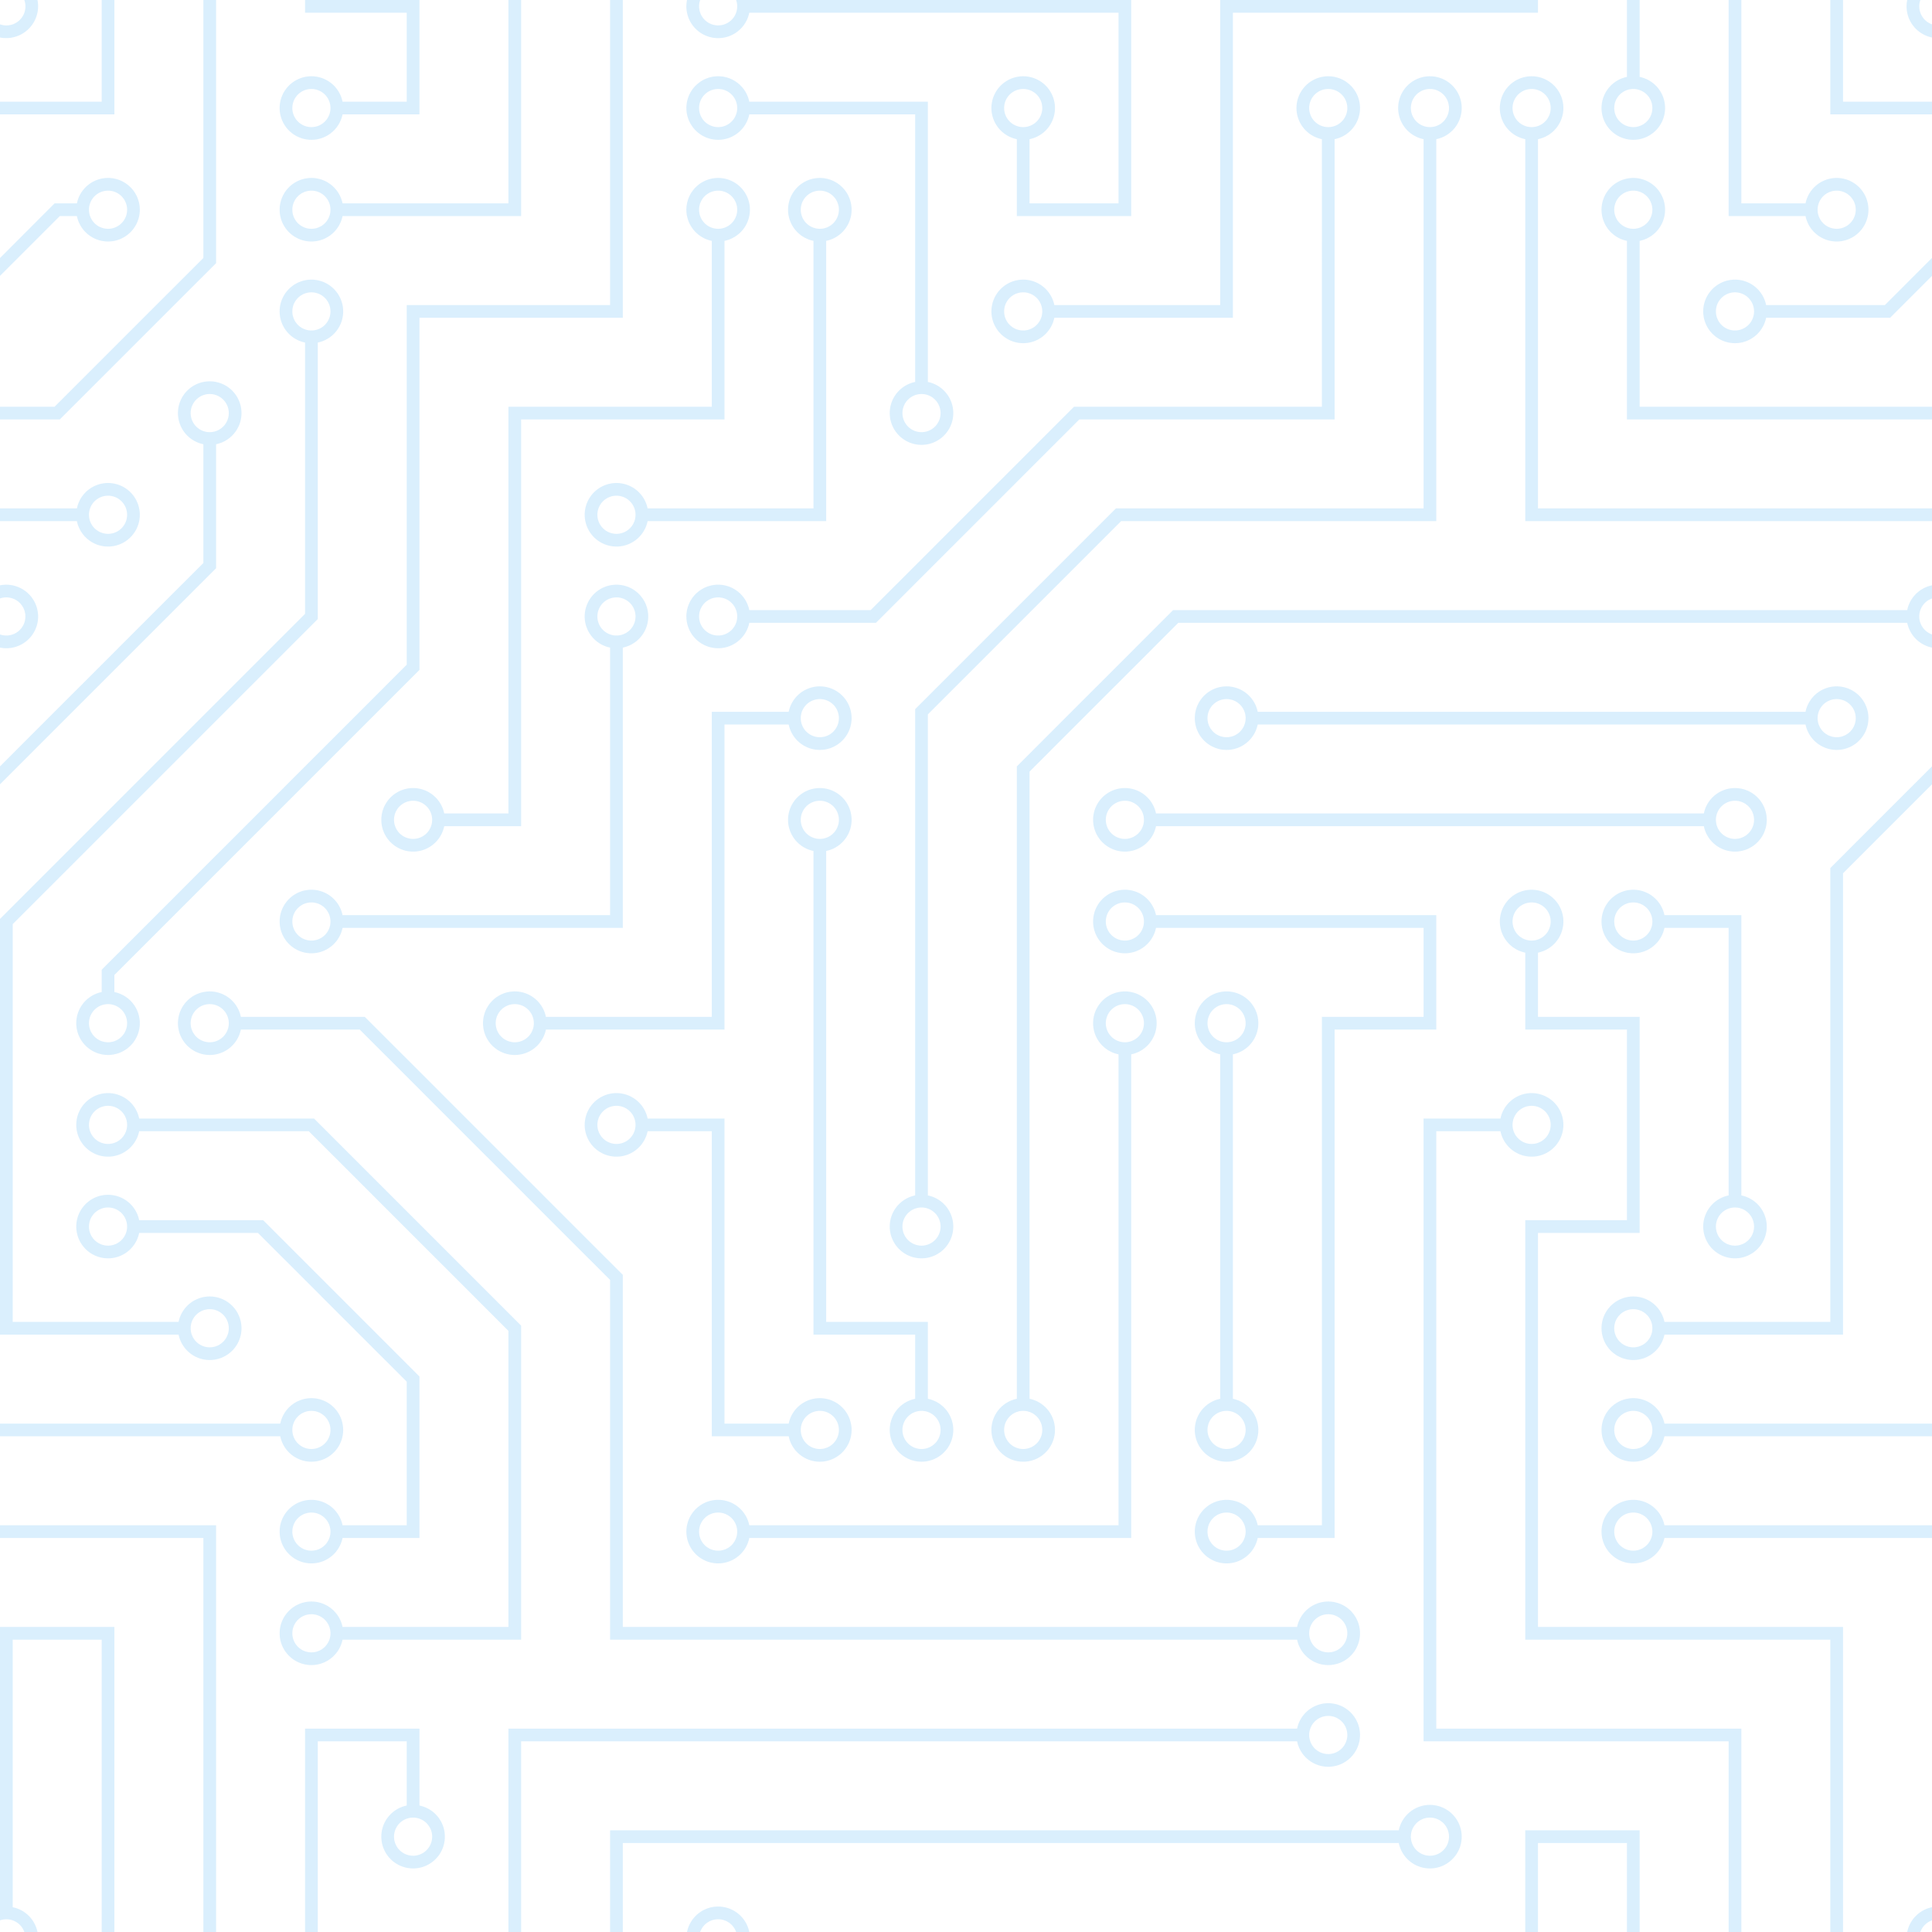 <svg xmlns="http://www.w3.org/2000/svg" width="304" height="304"><path fill="#a4d8fa" fill-opacity=".4" d="M44.1 224a5 5 0 1 1 0 2H0v-2zm160 48a5 5 0 1 1 0 2H82v-2zm57.8-46a5 5 0 1 1 0-2H304v2zm0 16a5 5 0 1 1 0-2H304v2zm6.2-114a5 5 0 1 1 0 2h-86.2a5 5 0 1 1 0-2zm-256-48a5 5 0 1 1 0 2H0v-2zm185.8 34a5 5 0 1 1 0-2h86.2a5 5 0 1 1 0 2zM258 12.1a5 5 0 1 1-2 0V0h2zm-64 208a5 5 0 1 1-2 0v-54.2a5 5 0 1 1 2 0zm48-198.2V80h62v2h-64V21.9a5 5 0 1 1 2 0m16 16V64h46v2h-48V37.9a5 5 0 1 1 2 0m-128 96V208h16v12.1a5 5 0 1 1-2 0V210h-16v-76.1a5 5 0 1 1 2 0m-5.9-21.9a5 5 0 1 1 0 2H114v48H85.9a5 5 0 1 1 0-2H112v-48zm-6.2 130a5 5 0 1 1 0-2H176v-74.1a5 5 0 1 1 2 0V242zm-16-64a5 5 0 1 1 0-2H114v48h10.1a5 5 0 1 1 0 2H112v-48zM66 284.1a5 5 0 1 1-2 0V274H50v30h-2v-32h18zM236.1 176a5 5 0 1 1 0 2H226v94h48v32h-2v-30h-48v-98zm25.8-30a5 5 0 1 1 0-2H274v44.1a5 5 0 1 1-2 0V146zm-64 96a5 5 0 1 1 0-2H208v-80h16v-14h-42.1a5 5 0 1 1 0-2H226v18h-16v80zm86.2-210a5 5 0 1 1 0 2H272V0h2v32zM98 101.9V146H53.9a5 5 0 1 1 0-2H96v-42.1a5 5 0 1 1 2 0M53.9 34a5 5 0 1 1 0-2H80V0h2v34zm60.1 3.9V66H82v64H69.9a5 5 0 1 1 0-2H80V64h32V37.9a5 5 0 1 1 2 0M101.9 82a5 5 0 1 1 0-2H128V37.9a5 5 0 1 1 2 0V82zm16-64a5 5 0 1 1 0-2H146v44.1a5 5 0 1 1-2 0V18zm102.2 270a5 5 0 1 1 0 2H98v14h-2v-16zM242 149.9V160h16v34h-16v62h48v48h-2v-46h-48v-66h16v-30h-16v-12.1a5 5 0 1 1 2 0M53.9 18a5 5 0 1 1 0-2H64V2H48V0h18v18zm112 32a5 5 0 1 1 0-2H192V0h50v2h-48v48zm-48-48a5 5 0 0 1-9.8-2h2.07a3 3 0 1 0 5.66 0H178v34h-18V21.9a5 5 0 1 1 2 0V32h14V2zm0 96a5 5 0 1 1 0-2H137l32-32h39V21.9a5 5 0 1 1 2 0V66h-40.17l-32 32zm28.1 90.1a5 5 0 1 1-2 0v-76.51L175.59 80H224V21.9a5 5 0 1 1 2 0V82h-49.59L146 112.41zm16 32a5 5 0 1 1-2 0v-99.51L184.59 96H300.1a5 5 0 0 1 3.9-3.9v2.07a3 3 0 0 0 0 5.66v2.07a5 5 0 0 1-3.9-3.9H185.41L162 121.41zm-144-64a5 5 0 1 1-2 0v-3.51l48-48V48h32V0h2v50H66v55.41l-48 48zM50 53.9v43.51l-48 48V208h26.1a5 5 0 1 1 0 2H0v-65.41l48-48V53.9a5 5 0 1 1 2 0m-16 16v19.51l-34 34v-2.82l32-32V69.9a5 5 0 1 1 2 0M12.1 32a5 5 0 1 1 0 2H9.41L0 43.41V40.6L8.59 32zm265.8 18a5 5 0 1 1 0-2h18.69l7.41-7.41v2.82L297.41 50zm-16 160a5 5 0 1 1 0-2H288v-71.41l16-16v2.82l-14 14V210zm-208 32a5 5 0 1 1 0-2H64v-22.59L40.59 194H21.9a5 5 0 1 1 0-2h19.51L66 216.59V242zm150.2 14a5 5 0 1 1 0 2H96v-56.6L56.6 162H37.9a5 5 0 1 1 0-2h19.5L98 200.6V256zm-150.2 2a5 5 0 1 1 0-2H80v-46.59L48.59 178H21.9a5 5 0 1 1 0-2h27.51L82 208.59V258zM34 39.8v1.61L9.41 66H0v-2h8.59L32 40.59V0h2zM2 300.1a5 5 0 0 1 3.9 3.9H3.83A3 3 0 0 0 0 302.17V256h18v48h-2v-46H2zM34 241v63h-2v-62H0v-2h34zM17 18H0v-2h16V0h2v18zm273-2h14v2h-16V0h2zm-32 273v15h-2v-14h-14v14h-2v-16h18zM0 92.1A5.02 5.02 0 0 1 6 97a5 5 0 0 1-6 4.9v-2.07a3 3 0 1 0 0-5.66zM80 272h2v32h-2zm37.9 32h-2.07a3 3 0 0 0-5.66 0h-2.07a5 5 0 0 1 9.8 0M5.9 0A5.02 5.02 0 0 1 0 5.9V3.83A3 3 0 0 0 3.83 0zm294.2 0h2.07A3 3 0 0 0 304 3.83V5.9a5 5 0 0 1-3.9-5.9m3.9 300.1v2.07a3 3 0 0 0-1.83 1.83h-2.07a5 5 0 0 1 3.9-3.9M97 100a3 3 0 1 0 0-6 3 3 0 0 0 0 6m0-16a3 3 0 1 0 0-6 3 3 0 0 0 0 6m16 16a3 3 0 1 0 0-6 3 3 0 0 0 0 6m16 16a3 3 0 1 0 0-6 3 3 0 0 0 0 6m0 16a3 3 0 1 0 0-6 3 3 0 0 0 0 6m-48 32a3 3 0 1 0 0-6 3 3 0 0 0 0 6m16 16a3 3 0 1 0 0-6 3 3 0 0 0 0 6m32 48a3 3 0 1 0 0-6 3 3 0 0 0 0 6m-16 16a3 3 0 1 0 0-6 3 3 0 0 0 0 6m32-16a3 3 0 1 0 0-6 3 3 0 0 0 0 6m0-32a3 3 0 1 0 0-6 3 3 0 0 0 0 6m16 32a3 3 0 1 0 0-6 3 3 0 0 0 0 6m32 16a3 3 0 1 0 0-6 3 3 0 0 0 0 6m0-16a3 3 0 1 0 0-6 3 3 0 0 0 0 6m-16-64a3 3 0 1 0 0-6 3 3 0 0 0 0 6m16 0a3 3 0 1 0 0-6 3 3 0 0 0 0 6m16 96a3 3 0 1 0 0-6 3 3 0 0 0 0 6m0 16a3 3 0 1 0 0-6 3 3 0 0 0 0 6m16 16a3 3 0 1 0 0-6 3 3 0 0 0 0 6m16-144a3 3 0 1 0 0-6 3 3 0 0 0 0 6m0 32a3 3 0 1 0 0-6 3 3 0 0 0 0 6m16-32a3 3 0 1 0 0-6 3 3 0 0 0 0 6m16-16a3 3 0 1 0 0-6 3 3 0 0 0 0 6m-96 0a3 3 0 1 0 0-6 3 3 0 0 0 0 6m0 16a3 3 0 1 0 0-6 3 3 0 0 0 0 6m16-32a3 3 0 1 0 0-6 3 3 0 0 0 0 6m96 0a3 3 0 1 0 0-6 3 3 0 0 0 0 6m-16-64a3 3 0 1 0 0-6 3 3 0 0 0 0 6m16-16a3 3 0 1 0 0-6 3 3 0 0 0 0 6m-32 0a3 3 0 1 0 0-6 3 3 0 0 0 0 6m0-16a3 3 0 1 0 0-6 3 3 0 0 0 0 6m-16 0a3 3 0 1 0 0-6 3 3 0 0 0 0 6m-16 0a3 3 0 1 0 0-6 3 3 0 0 0 0 6m-16 0a3 3 0 1 0 0-6 3 3 0 0 0 0 6M49 36a3 3 0 1 0 0-6 3 3 0 0 0 0 6m-32 0a3 3 0 1 0 0-6 3 3 0 0 0 0 6m32 16a3 3 0 1 0 0-6 3 3 0 0 0 0 6M33 68a3 3 0 1 0 0-6 3 3 0 0 0 0 6m16-48a3 3 0 1 0 0-6 3 3 0 0 0 0 6m0 240a3 3 0 1 0 0-6 3 3 0 0 0 0 6m16 32a3 3 0 1 0 0-6 3 3 0 0 0 0 6m-16-64a3 3 0 1 0 0-6 3 3 0 0 0 0 6m0 16a3 3 0 1 0 0-6 3 3 0 0 0 0 6m-16-32a3 3 0 1 0 0-6 3 3 0 0 0 0 6m80-176a3 3 0 1 0 0-6 3 3 0 0 0 0 6m16 0a3 3 0 1 0 0-6 3 3 0 0 0 0 6m-16-16a3 3 0 1 0 0-6 3 3 0 0 0 0 6m32 48a3 3 0 1 0 0-6 3 3 0 0 0 0 6m16-16a3 3 0 1 0 0-6 3 3 0 0 0 0 6m0-32a3 3 0 1 0 0-6 3 3 0 0 0 0 6m112 176a3 3 0 1 0 0-6 3 3 0 0 0 0 6m-16 16a3 3 0 1 0 0-6 3 3 0 0 0 0 6m0 16a3 3 0 1 0 0-6 3 3 0 0 0 0 6m0 16a3 3 0 1 0 0-6 3 3 0 0 0 0 6M17 180a3 3 0 1 0 0-6 3 3 0 0 0 0 6m0 16a3 3 0 1 0 0-6 3 3 0 0 0 0 6m0-32a3 3 0 1 0 0-6 3 3 0 0 0 0 6m16 0a3 3 0 1 0 0-6 3 3 0 0 0 0 6M17 84a3 3 0 1 0 0-6 3 3 0 0 0 0 6m32 64a3 3 0 1 0 0-6 3 3 0 0 0 0 6m16-16a3 3 0 1 0 0-6 3 3 0 0 0 0 6"/></svg>
